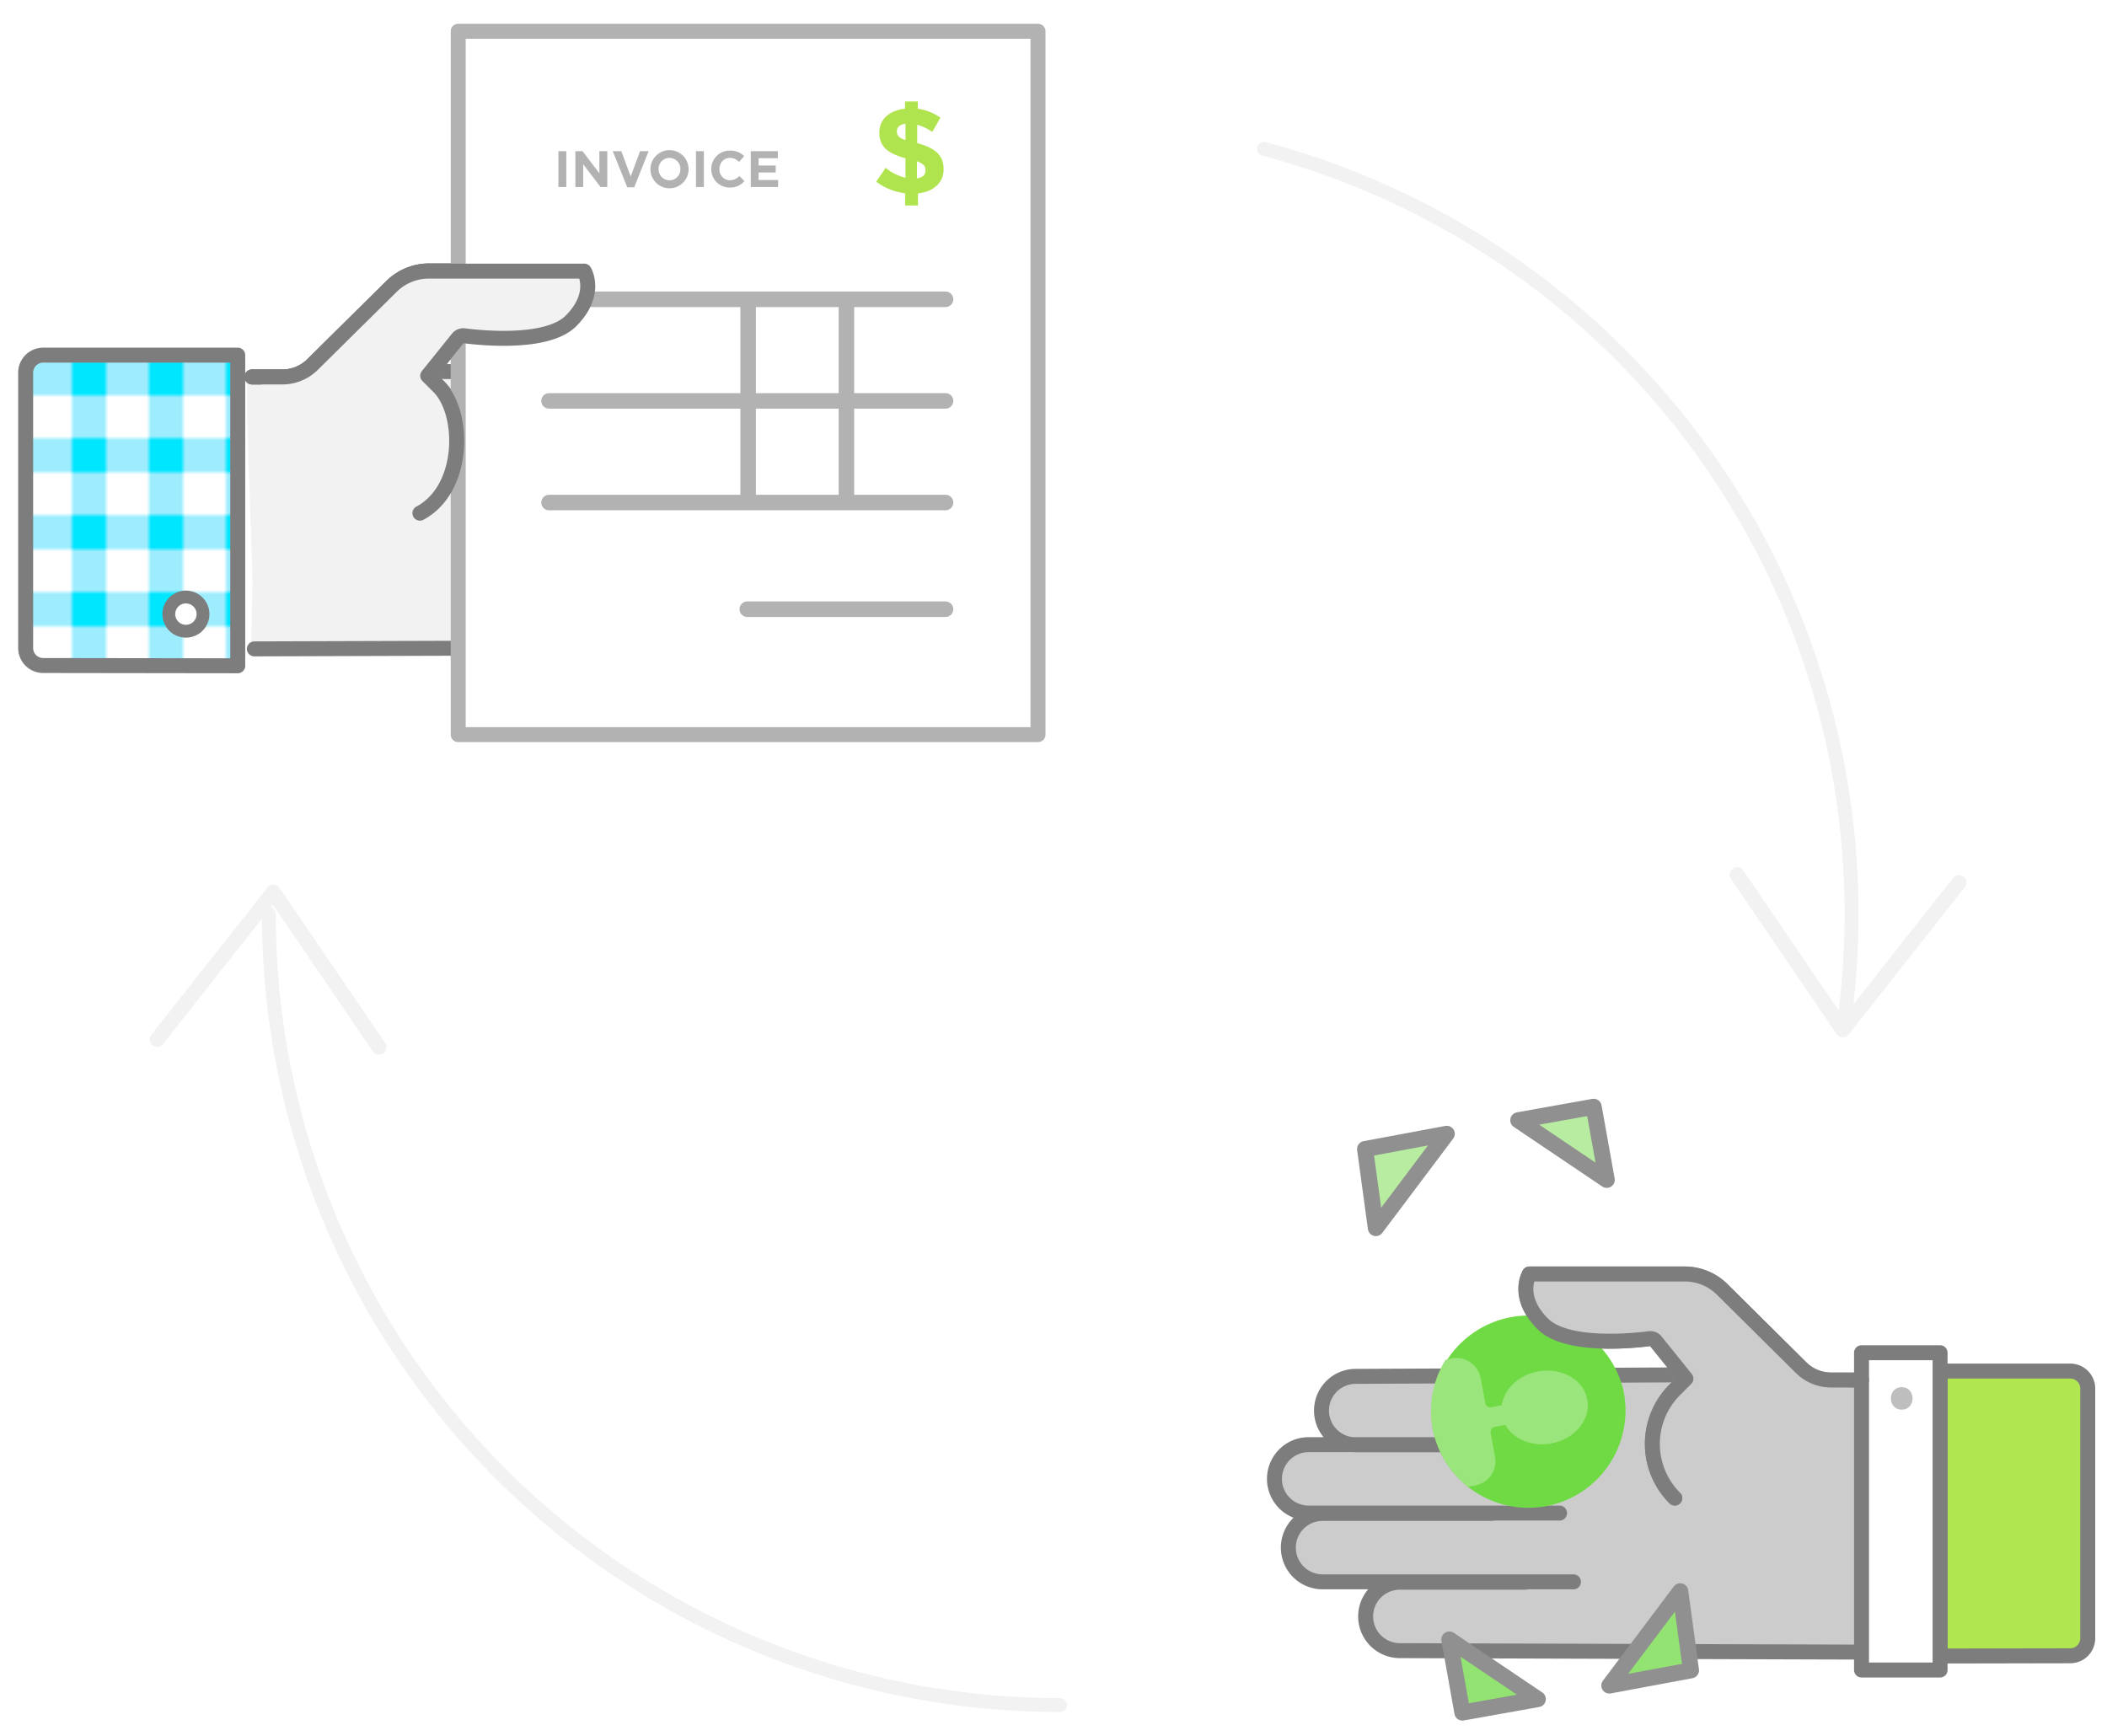 <svg xmlns="http://www.w3.org/2000/svg" viewBox="0 0 492.67 405.92"><defs><style>.cls-1,.cls-23,.cls-26,.cls-4,.cls-7,.cls-8{fill:none}.cls-2{fill:#9dedff}.cls-3{fill:#00e6ff}.cls-26,.cls-4{stroke:#f2f2f2}.cls-10,.cls-13,.cls-14,.cls-15,.cls-18,.cls-21,.cls-22,.cls-23,.cls-26,.cls-4,.cls-6,.cls-7,.cls-8,.cls-9{stroke-linecap:round}.cls-10,.cls-13,.cls-14,.cls-15,.cls-18,.cls-21,.cls-22,.cls-23,.cls-4,.cls-6,.cls-7,.cls-8,.cls-9{stroke-linejoin:round}.cls-4{stroke-width:3.25px}.cls-15,.cls-5{fill:#ccc}.cls-6{fill:#b0e650}.cls-15,.cls-18,.cls-21,.cls-6,.cls-7,.cls-9{stroke:#7d7d7d}.cls-15,.cls-18,.cls-21,.cls-22,.cls-26,.cls-6,.cls-7,.cls-8,.cls-9{stroke-width:3.5px}.cls-10,.cls-13,.cls-14,.cls-8{stroke:#909090}.cls-19,.cls-22,.cls-9{fill:#fff}.cls-10{fill:#c8ec84}.cls-10,.cls-13,.cls-14{stroke-width:3.75px}.cls-11{fill:#6fda44}.cls-12{fill:#9ae57c}.cls-13{fill:#b7eca1}.cls-14{fill:#93e373}.cls-16{fill:#bebebe}.cls-17,.cls-21{fill:#f2f2f2}.cls-18{fill:url(#Plaid_3_Color_2)}.cls-20{fill:#7d7d7d}.cls-22,.cls-23{stroke:#b2b2b2}.cls-23{stroke-width:3.63px}.cls-24{fill:#b0e44f}.cls-25{fill:#b2b2b2}.cls-26{stroke-miterlimit:10}</style><pattern id="Plaid_3_Color_2" width="72" height="72" patternTransform="translate(398.82 142.46)" patternUnits="userSpaceOnUse" viewBox="0 0 72 72"><path class="cls-1" d="M0 0h72v72H0z"/><path class="cls-2" d="M69 68h78v8H69zm-1 1h8v78h-8z"/><path class="cls-3" d="M68 68h8v8h-8z"/><path class="cls-2" d="M-3 68h78v8H-3zm35 1h8v78h-8zm18 0h8v78h-8zm18 0h8v78h-8zm-54 0h8v78h-8zm-18 0h8v78h-8z"/><path class="cls-3" d="M-4 68h8v8h-8zm18 0h8v8h-8zm18 0h8v8h-8zm18 0h8v8h-8zm18 0h8v8h-8z"/><path class="cls-2" d="M-75 68H3v8h-78zm71 1h8v78h-8z"/><path class="cls-3" d="M-4 68h8v8h-8z"/><path class="cls-2" d="M69 32h78v8H69zm0-18h78v8H69zm0-18h78v8H69zm0 54h78v8H69zm0 18h78v8H69zM68-3h8v78h-8z"/><path class="cls-3" d="M68-4h8v8h-8zm0 18h8v8h-8zm0 18h8v8h-8zm0 18h8v8h-8zm0 18h8v8h-8z"/><path class="cls-2" d="M-3 32h78v8H-3zm0-18h78v8H-3zm0-18h78v8H-3zm0 54h78v8H-3zm0 18h78v8H-3zM32-3h8v78h-8zm18 0h8v78h-8zm18 0h8v78h-8zM14-3h8v78h-8zM-4-3h8v78h-8z"/><path class="cls-3" d="M-4-4h8v8h-8zm18 0h8v8h-8zm18 0h8v8h-8zm18 0h8v8h-8zm18 0h8v8h-8zM-4 14h8v8h-8zm18 0h8v8h-8zm18 0h8v8h-8zm18 0h8v8h-8zm18 0h8v8h-8zM-4 32h8v8h-8zm18 0h8v8h-8zm18 0h8v8h-8zm18 0h8v8h-8zm18 0h8v8h-8zM-4 50h8v8h-8zm18 0h8v8h-8zm18 0h8v8h-8zm18 0h8v8h-8zm18 0h8v8h-8zM-4 68h8v8h-8zm18 0h8v8h-8zm18 0h8v8h-8zm18 0h8v8h-8zm18 0h8v8h-8z"/><path class="cls-2" d="M-75 32H3v8h-78zm0-18H3v8h-78zm0-18H3v8h-78zm0 54H3v8h-78zm0 18H3v8h-78zM-4-3h8v78h-8z"/><path class="cls-3" d="M-4-4h8v8h-8zm0 18h8v8h-8zm0 18h8v8h-8zm0 18h8v8h-8zm0 18h8v8h-8z"/><path class="cls-2" d="M69-4h78v8H69zm-1-71h8V3h-8z"/><path class="cls-3" d="M68-4h8v8h-8z"/><path class="cls-2" d="M-3-4h78v8H-3zm35-71h8V3h-8zm18 0h8V3h-8zm18 0h8V3h-8zm-54 0h8V3h-8zm-18 0h8V3h-8z"/><path class="cls-3" d="M-4-4h8v8h-8zm18 0h8v8h-8zm18 0h8v8h-8zm18 0h8v8h-8zm18 0h8v8h-8z"/><path class="cls-2" d="M-75-4H3v8h-78zm71-71h8V3h-8z"/><path class="cls-3" d="M-4-4h8v8h-8z"/></pattern></defs><title>16-0412_HIW</title><path class="cls-4" d="M247.88 398.72a184.85 184.85 0 0 1-185-185m232.68-178.9a185 185 0 0 1 137.37 178.85 186.61 186.61 0 0 1-1.88 26.5"/><path class="cls-5" d="M435.55 386.43l-.28-14.65c-.35-.93 2-48.66 1-48.66h-6.83a7.23 7.23 0 0 1-5.17-2.14l-17.79-17.64a14.32 14.32 0 0 0-10.15-4.18h-35.08a2.38 2.38 0 0 0-2 1.14c-.17.27-5.2 1.46 2.18 8.83 5.76 5.76 19.52 4.83 25.64 4.08l7 8.69-72 .32c-5.59 0-12.42 2.27-12.42 7.87 0 2 2.85 6.08 3.82 7.63h-2.11c-5.59 0-13.44 2.91-13.44 8.5 0 3.94 3.9 5.7 7.18 7.38-1.47 1.76-4 7.32-4 9.79 0 5.59 7.84 6.86 13.44 6.86h7.57c-1 1.58-3.24 6.73-3.24 8.73 0 5.59 4.55 6.86 10.15 6.86h8.54l98 .57"/><path class="cls-6" d="M484.06 387.2a4.1 4.1 0 0 0 4.11-4.1v-58.38a4.1 4.1 0 0 0-4.1-4.1h-30.43v66.64z"/><path class="cls-7" d="M345.63 337.83H306a8 8 0 0 0-8 8 8 8 0 0 0 8 8h58.66m-15.74.08h-39.67a8 8 0 0 0-8 8 8 8 0 0 0 8 8h58.66m-3.29-32.05H317a8 8 0 0 1-8-8 8 8 0 0 1 8-8l74.22-.34M356.6 370h-29.28a8 8 0 0 0-8 8 8 8 0 0 0 8 8l107.41.34"/><path class="cls-8" d="M391.61 350.32a17.91 17.91 0 0 1 0-25.33l2.6-2.6-7.14-8.87a1.67 1.67 0 0 0-1.4-.48c-3.73.48-19.36 2.12-24.94-3.46-6.35-6.35-3.12-11.66-3.12-11.66h36.32a12.45 12.45 0 0 1 8.77 3.61l18.41 18.26a10 10 0 0 0 7.1 2.93h7.07"/><path class="cls-9" d="M453.64 321.68v68.85h-18.37v-74.2h18.37v68.86"/><path class="cls-10" d="M-246.164 338.828l23.546 131.783-54.448 9.73-23.545-131.783z"/><path class="cls-11" d="M379.7 325.67v-.08A22.75 22.75 0 0 0 335 334v.08a22.78 22.78 0 0 0 26.5 18.14 22.77 22.77 0 0 0 18.2-26.55z"/><path class="cls-12" d="M349.56 340.61l-1-5.54a1.2 1.2 0 0 1 1-1.4l2.44-.46c1.85 3.31 6.16 5.2 10.74 4.33 5.52-1 9.28-5.65 8.4-10.3s-6.06-7.56-11.58-6.52c-4.55.86-7.86 4.15-8.4 7.88l-2.46.47a1.2 1.2 0 0 1-1.4-1l-1.1-5.83a5.76 5.76 0 0 0-6.73-4.59L338 318a22.57 22.57 0 0 0-3 16v.08a22.63 22.63 0 0 0 8.28 13.61l1.71-.32a5.76 5.76 0 0 0 4.57-6.76z"/><path class="cls-13" d="M372.64 258.82l-17.63 3.15 20.69 13.94-3.06-17.09z"/><path class="cls-14" d="M395.4 390.6l-19.1 3.56 16.58-22.05 2.52 18.49zm-53.46 9.88l17.64-3.15-20.69-13.94 3.05 17.09z"/><path class="cls-13" d="M319.19 268.7l19.1-3.56-16.58 22.05-2.52-18.49z"/><path class="cls-15" d="M391.61 350.32a17.91 17.91 0 0 1 0-25.33l2.6-2.6-7.14-8.87a1.67 1.67 0 0 0-1.4-.48c-3.73.48-19.36 2.12-24.94-3.46-6.35-6.35-3.12-11.66-3.12-11.66h36.32a12.45 12.45 0 0 1 8.77 3.61l18.41 18.26a10 10 0 0 0 7.1 2.93h7.07"/><path class="cls-16" d="M444.67 329.64c3.38 0 3.38-5.25 0-5.25s-3.38 5.25 0 5.25z"/><path class="cls-17" d="M58.66 151.86l98-.57h8.54c5.59 0 10.15-1.26 10.15-6.86 0-2-2.24-7.16-3.24-8.73h7.57c5.59 0 13.44-1.26 13.44-6.86 0-2.47-2.53-8-4-9.79 3.28-1.68 7.18-3.45 7.18-7.38 0-5.59-7.84-8.5-13.44-8.5h-2.11c1-1.56 3.82-5.67 3.82-7.63 0-5.59-6.83-7.87-12.42-7.87l-72-.32 7-8.69c6.12.75 19.88 1.69 25.64-4.08 7.37-7.37 2.34-8.56 2.18-8.83a2.38 2.38 0 0 0-2-1.14H97.89a14.32 14.32 0 0 0-10.15 4.18L70 86.44a7.23 7.23 0 0 1-5.17 2.14H58c-1 0 1.34 47.72 1 48.66l-.28 14.65"/><path class="cls-18" d="M10.16 155.63a4.1 4.1 0 0 1-4.16-4.1V87.15a4.1 4.1 0 0 1 4.1-4.1h45.49v72.64z"/><path class="cls-7" d="M148.59 103.27h39.67a8 8 0 0 1 8 8 8 8 0 0 1-8 8H129.6m15.7.07H185a8 8 0 0 1 8 8 8 8 0 0 1-8 8h-58.69m3.29-32.05h47.57a8 8 0 0 0 8-8 8 8 0 0 0-8-8L103 86.88m34.62 48.52h29.27a8 8 0 0 1 8 8 8 8 0 0 1-8 8l-107.41.34"/><path class="cls-8" d="M102.61 115.75a17.91 17.91 0 0 0 0-25.33l-2.6-2.6 7.14-8.87a1.67 1.67 0 0 1 1.4-.48c3.73.48 19.36 2.12 24.94-3.46 6.35-6.35 3.12-11.66 3.12-11.66h-36.32A12.45 12.45 0 0 0 91.53 67L73.11 85.22A10 10 0 0 1 66 88.15h-7.07"/><circle class="cls-19" cx="43.47" cy="143.61" r="4"/><path class="cls-20" d="M43.47 141.11a2.5 2.5 0 1 1-2.5 2.5 2.5 2.5 0 0 1 2.5-2.5m0-3a5.5 5.5 0 1 0 5.5 5.5 5.51 5.51 0 0 0-5.5-5.5z"/><path class="cls-21" d="M102.61 115.75c4.41-4.41 4.41-20.92 0-25.33l-2.6-2.6 7.14-8.87a1.67 1.67 0 0 1 1.4-.48c3.73.48 19.36 2.12 24.94-3.46 6.35-6.35 3.12-11.66 3.12-11.66h-36.32A12.45 12.45 0 0 0 91.53 67L73.11 85.22A10 10 0 0 1 66 88.15h-7.07"/><path class="cls-22" d="M107.14 7.31h135.57v164.48H107.14z"/><path class="cls-23" d="M128.38 69.99h92.71m-92.71 23.76h92.71m-92.71 23.77h92.71m-46.36 24.94h46.36m-46.16-71.83v46.36m22.98-46.36v46.36"/><path class="cls-24" d="M211.58 45.19a14.27 14.27 0 0 1-6.71-2.7l2.22-3.24a11.27 11.27 0 0 0 4.63 2.3V37c-4.09-1.11-6.11-2.67-6.11-6 0-3.15 2.39-5.2 6-5.57v-1.7h3v1.7a11.92 11.92 0 0 1 5.28 2.1l-1.9 3.32a11.74 11.74 0 0 0-3.52-1.68v4.29c4.32 1.17 6.17 2.93 6.17 6.11v.06c0 3.15-2.42 5.2-6 5.6v2.81h-3v-2.85zm.14-16.25c-1.36.17-2 .85-2 1.76v.06c0 .88.4 1.45 2 2v-3.83zm4.69 10.94v-.06c0-1-.48-1.53-2-2.1v4c1.32-.23 2-.82 2-1.85z"/><path class="cls-25" d="M130.57 35.36h1.85v8.38h-1.85v-8.38zm3.95 0h1.7l3.93 5.16v-5.16H142v8.38h-1.57l-4.07-5.33v5.33h-1.82v-8.38zm8.76 0h2l2.19 5.91 2.19-5.91h2l-3.36 8.44h-1.63zm8.81 4.21a4.46 4.46 0 0 1 8.92 0 4.46 4.46 0 0 1-8.92 0zm7 0a2.55 2.55 0 0 0-2.54-2.64 2.51 2.51 0 0 0-2.55 2.59 2.55 2.55 0 0 0 2.54 2.64 2.51 2.51 0 0 0 2.54-2.59zm3.65-4.21h1.85v8.38h-1.85v-8.38zm3.58 4.21a4.26 4.26 0 0 1 4.38-4.34 4.33 4.33 0 0 1 3.3 1.28l-1.18 1.35a3.1 3.1 0 0 0-2.15-.95 2.49 2.49 0 0 0-2.44 2.61 2.49 2.49 0 0 0 2.44 2.64 3 3 0 0 0 2.21-1l1.18 1.19a4.29 4.29 0 0 1-3.44 1.5 4.24 4.24 0 0 1-4.3-4.28zm9.23-4.21h6.33V37h-4.5v1.7h4v1.64h-4v1.76h4.56v1.64h-6.39v-8.38z"/><path class="cls-21" d="M98.19 120c10.65-5.67 10.52-23.44 4.42-29.53l-2.6-2.6 7.14-8.87a1.67 1.67 0 0 1 1.4-.48c3.73.48 19.36 2.12 24.94-3.46 6.35-6.35 3.12-11.66 3.12-11.66h-36.32a12.45 12.45 0 0 0-8.76 3.6L73.11 85.22A10 10 0 0 1 66 88.15h-7.07"/><path class="cls-26" d="M88.62 244.89l-24.7-36.27m-27.18 34.45l27.18-34.45m342.27-4.07l24.7 36.27m27.18-34.45l-27.18 34.45"/></svg>